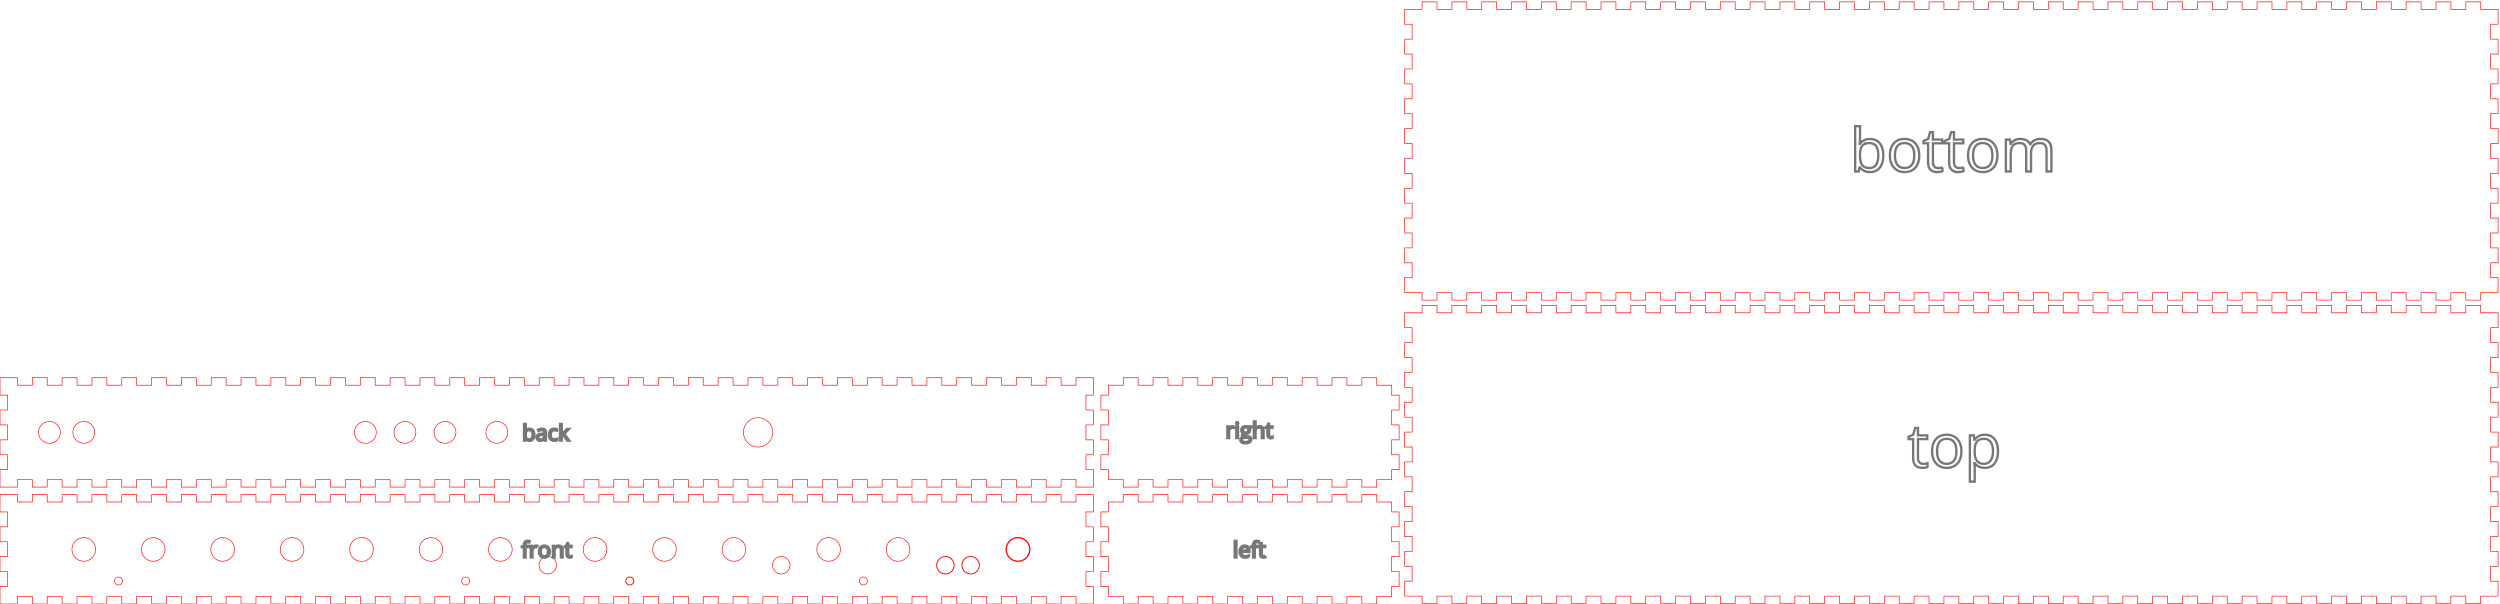 <?xml version="1.0" encoding="UTF-8" standalone="no"?>
<svg
   xmlns:fpd="http://www.schaeffer-ag.de"
   xmlns:dc="http://purl.org/dc/elements/1.1/"
   xmlns:cc="http://creativecommons.org/ns#"
   xmlns:rdf="http://www.w3.org/1999/02/22-rdf-syntax-ns#"
   xmlns:svg="http://www.w3.org/2000/svg"
   xmlns="http://www.w3.org/2000/svg"
   xmlns:sodipodi="http://sodipodi.sourceforge.net/DTD/sodipodi-0.dtd"
   xmlns:inkscape="http://www.inkscape.org/namespaces/inkscape"
   width="1006mm"
   height="243mm"
   viewBox="0 0 1006 243"
   version="1.1"
   preserveAspectRatio="xMidYMid meet"
   id="svg7017"
   sodipodi:docname="box.svg"
   inkscape:version="0.92.2 5c3e80d, 2017-08-06">
  <defs
     id="defs7021">
    <pattern
       patternUnits="userSpaceOnUse"
       height="4.826"
       width="4.826"
       y="1"
       x="1"
       id="revside-fill">
      <line
         id="line4477"
         style="stroke-width:0.483; stroke:black; stroke-dasharray:none;"
         y2="4.826"
         x2="4.826"
         y1="0"
         x1="0" />
      <line
         id="line4479"
         style="stroke-width:0.483; stroke:black; stroke-dasharray:none;"
         y2="0"
         x2="4.826"
         y1="4.826"
         x1="0" />
    </pattern>
    <pattern
       patternUnits="userSpaceOnUse"
       height="4.826"
       width="4.826"
       y="1"
       x="1"
       id="revside-fill-silver">
      <line
         id="line4482"
         style="stroke-width:0.483; stroke:#e0e0e0; stroke-dasharray:none;"
         y2="4.826"
         x2="4.826"
         y1="0"
         x1="0" />
      <line
         id="line4484"
         style="stroke-width:0.483; stroke:#e0e0e0; stroke-dasharray:none;"
         y2="0"
         x2="4.826"
         y1="4.826"
         x1="0" />
    </pattern>
    <pattern
       patternUnits="userSpaceOnUse"
       height="4.826"
       width="4.826"
       y="1"
       x="1"
       id="revside-fill-7">
      <line
         id="line4477-9"
         style="stroke-width:0.483; stroke:black; stroke-dasharray:none;"
         y2="4.826"
         x2="4.826"
         y1="0"
         x1="0" />
      <line
         id="line4479-3"
         style="stroke-width:0.483; stroke:black; stroke-dasharray:none;"
         y2="0"
         x2="4.826"
         y1="4.826"
         x1="0" />
    </pattern>
    <pattern
       patternUnits="userSpaceOnUse"
       height="4.826"
       width="4.826"
       y="1"
       x="1"
       id="revside-fill-silver-8">
      <line
         id="line4482-0"
         style="stroke-width:0.483; stroke:#e0e0e0; stroke-dasharray:none;"
         y2="4.826"
         x2="4.826"
         y1="0"
         x1="0" />
      <line
         id="line4484-2"
         style="stroke-width:0.483; stroke:#e0e0e0; stroke-dasharray:none;"
         y2="0"
         x2="4.826"
         y1="4.826"
         x1="0" />
    </pattern>
  </defs>
  <path
     inkscape:connector-curvature="0"
     style="vector-effect:non-scaling-stroke;fill:none;fill-rule:evenodd;stroke:#ff0000;stroke-width:0.254;stroke-linecap:round;stroke-linejoin:round;stroke-miterlimit:4;stroke-dasharray:none;stroke-opacity:1"
     id="path2996"
     fpd:print_element="0"
     fpd:visible="front back"
     d="m 28.974,221.102 a 4.744,4.744 0 1 1 9.488,0 4.744,4.744 0 1 1 -9.488,0" />
  <path
     inkscape:connector-curvature="0"
     style="vector-effect:non-scaling-stroke;fill:none;fill-rule:evenodd;stroke:#ff0000;stroke-width:0.254;stroke-linecap:round;stroke-linejoin:round;stroke-miterlimit:4;stroke-dasharray:none;stroke-opacity:1"
     id="path3006"
     fpd:print_element="0"
     fpd:visible="front back"
     d="m 56.914,221.102 a 4.744,4.744 0 1 1 9.488,0 4.744,4.744 0 1 1 -9.488,0" />
  <path
     inkscape:connector-curvature="0"
     style="vector-effect:non-scaling-stroke;fill:none;fill-rule:evenodd;stroke:#ff0000;stroke-width:0.254;stroke-linecap:round;stroke-linejoin:round;stroke-miterlimit:4;stroke-dasharray:none;stroke-opacity:1"
     id="path3008"
     fpd:print_element="0"
     fpd:visible="front back"
     d="m 84.854,221.103 a 4.744,4.742 0 1 1 9.488,0 4.744,4.742 0 1 1 -9.488,0" />
  <path
     inkscape:connector-curvature="0"
     style="vector-effect:non-scaling-stroke;fill:none;fill-rule:evenodd;stroke:#ff0000;stroke-width:0.254;stroke-linecap:round;stroke-linejoin:round;stroke-miterlimit:4;stroke-dasharray:none;stroke-opacity:1"
     id="path3010"
     fpd:print_element="0"
     fpd:visible="front back"
     d="m 112.794,221.099 a 4.744,4.744 0 1 1 9.488,0 4.744,4.744 0 1 1 -9.488,0" />
  <path
     inkscape:connector-curvature="0"
     style="vector-effect:non-scaling-stroke;fill:none;fill-rule:evenodd;stroke:#ff0000;stroke-width:0.254;stroke-linecap:round;stroke-linejoin:round;stroke-miterlimit:4;stroke-dasharray:none;stroke-opacity:1"
     id="path3012"
     fpd:print_element="0"
     fpd:visible="front back"
     d="m 140.737,221.101 a 4.741,4.741 0 1 1 9.481,0 4.741,4.741 0 1 1 -9.481,0" />
  <path
     inkscape:connector-curvature="0"
     style="vector-effect:non-scaling-stroke;fill:none;fill-rule:evenodd;stroke:#ff0000;stroke-width:0.254;stroke-linecap:round;stroke-linejoin:round;stroke-miterlimit:4;stroke-dasharray:none;stroke-opacity:1"
     id="path3014"
     fpd:print_element="0"
     fpd:visible="front back"
     d="m 234.714,221.099 a 4.744,4.744 0 1 1 9.488,0 4.744,4.744 0 1 1 -9.488,0" />
  <path
     inkscape:connector-curvature="0"
     style="vector-effect:non-scaling-stroke;fill:none;fill-rule:evenodd;stroke:#ff0000;stroke-width:0.254;stroke-linecap:round;stroke-linejoin:round;stroke-miterlimit:4;stroke-dasharray:none;stroke-opacity:1"
     id="path3016"
     fpd:print_element="0"
     fpd:visible="front back"
     d="m 262.654,221.102 a 4.744,4.744 0 1 1 9.488,0 4.744,4.744 0 1 1 -9.488,0" />
  <path
     inkscape:connector-curvature="0"
     style="vector-effect:non-scaling-stroke;fill:none;fill-rule:evenodd;stroke:#ff0000;stroke-width:0.254;stroke-linecap:round;stroke-linejoin:round;stroke-miterlimit:4;stroke-dasharray:none;stroke-opacity:1"
     id="path3018"
     fpd:print_element="0"
     fpd:visible="front back"
     d="m 168.674,221.099 a 4.744,4.744 0 1 1 9.488,0 4.744,4.744 0 1 1 -9.488,0" />
  <path
     inkscape:connector-curvature="0"
     style="vector-effect:non-scaling-stroke;fill:none;fill-rule:evenodd;stroke:#ff0000;stroke-width:0.254;stroke-linecap:round;stroke-linejoin:round;stroke-miterlimit:4;stroke-dasharray:none;stroke-opacity:1"
     id="path3020"
     fpd:print_element="0"
     fpd:visible="front back"
     d="m 196.614,221.102 a 4.744,4.744 0 1 1 9.488,0 4.744,4.744 0 1 1 -9.488,0" />
  <path
     inkscape:connector-curvature="0"
     style="vector-effect:non-scaling-stroke;fill:none;fill-rule:evenodd;stroke:#ff0000;stroke-width:0.136mm;stroke-linecap:round;stroke-linejoin:round;stroke-opacity:1"
     id="path3022"
     fpd:print_element="0"
     fpd:visible="front back"
     d="m 404.894,221.099 a 4.744,4.744 0 1 1 9.488,0 4.744,4.744 0 1 1 -9.488,0" />
  <path
     inkscape:connector-curvature="0"
     style="vector-effect:non-scaling-stroke;fill:none;fill-rule:evenodd;stroke:#ff0000;stroke-width:0.254;stroke-linecap:round;stroke-linejoin:round;stroke-miterlimit:4;stroke-dasharray:none;stroke-opacity:1"
     id="path3024"
     fpd:print_element="0"
     fpd:visible="front back"
     d="m 356.634,221.102 a 4.744,4.744 0 1 1 9.488,0 4.744,4.744 0 1 1 -9.488,0" />
  <path
     inkscape:connector-curvature="0"
     style="vector-effect:non-scaling-stroke;fill:none;fill-rule:evenodd;stroke:#ff0000;stroke-width:0.254;stroke-linecap:round;stroke-linejoin:round;stroke-miterlimit:4;stroke-dasharray:none;stroke-opacity:1"
     id="path3026"
     fpd:print_element="0"
     fpd:visible="front back"
     d="m 290.594,221.099 a 4.744,4.744 0 1 1 9.488,0 4.744,4.744 0 1 1 -9.488,0" />
  <path
     inkscape:connector-curvature="0"
     style="vector-effect:non-scaling-stroke;fill:none;fill-rule:evenodd;stroke:#ff0000;stroke-width:0.254;stroke-linecap:round;stroke-linejoin:round;stroke-miterlimit:4;stroke-dasharray:none;stroke-opacity:1"
     id="path3028"
     fpd:print_element="0"
     fpd:visible="front back"
     d="m 328.694,221.098 a 4.744,4.744 0 1 1 9.488,0 4.744,4.744 0 1 1 -9.488,0" />
  <path
     style="vector-effect:non-scaling-stroke;fill:none;fill-rule:evenodd;stroke:#ff0000;stroke-width:0.254;stroke-linecap:round;stroke-linejoin:round;stroke-miterlimit:4;stroke-dasharray:none;stroke-opacity:1"
     id="path3030"
     fpd:print_element="0"
     fpd:visible="front back"
     d="m 46.088,233.802 a 1.6,1.6 0 1 1 3.2,0 1.6,1.6 0 1 1 -3.2,0"
     inkscape:connector-curvature="0" />
  <path
     style="vector-effect:non-scaling-stroke;fill:none;fill-rule:evenodd;stroke:#ff0000;stroke-width:0.254;stroke-linecap:round;stroke-linejoin:round;stroke-miterlimit:4;stroke-dasharray:none;stroke-opacity:1"
     id="path3032"
     fpd:print_element="0"
     fpd:visible="front back"
     d="m 216.908,227.452 a 3.5,3.5 0 1 1 7,0 3.5,3.5 0 1 1 -7,0"
     inkscape:connector-curvature="0" />
  <path
     style="vector-effect:non-scaling-stroke;fill:none;fill-rule:evenodd;stroke:#ff0000;stroke-width:0.254;stroke-linecap:round;stroke-linejoin:round;stroke-miterlimit:4;stroke-dasharray:none;stroke-opacity:1"
     id="path3034"
     fpd:print_element="0"
     fpd:visible="front back"
     d="m 310.888,227.452 a 3.5,3.5 0 1 1 7,0 3.5,3.5 0 1 1 -7,0"
     inkscape:connector-curvature="0" />
  <path
     style="vector-effect:non-scaling-stroke;fill:none;fill-rule:evenodd;stroke:#ff0000;stroke-width:0.254;stroke-linecap:round;stroke-linejoin:round;stroke-miterlimit:4;stroke-dasharray:none;stroke-opacity:1"
     id="path3036"
     fpd:print_element="0"
     fpd:visible="front back"
     d="m 345.808,233.802 a 1.6,1.6 0 1 1 3.2,0 1.6,1.6 0 1 1 -3.2,0"
     inkscape:connector-curvature="0" />
  <path
     style="vector-effect:non-scaling-stroke;fill:none;fill-rule:evenodd;stroke:#ff0000;stroke-width:0.254;stroke-linecap:round;stroke-linejoin:round;stroke-miterlimit:4;stroke-dasharray:none;stroke-opacity:1"
     id="path3038"
     fpd:print_element="0"
     fpd:visible="front back"
     d="m 185.788,233.802 a 1.6,1.6 0 1 1 3.2,0 1.6,1.6 0 1 1 -3.2,0"
     inkscape:connector-curvature="0" />
  <path
     style="vector-effect:non-scaling-stroke;fill:none;fill-rule:evenodd;stroke:#ff0000;stroke-width:0.1mm;stroke-linecap:round;stroke-linejoin:round;stroke-opacity:1"
     id="path3040"
     fpd:print_element="0"
     fpd:visible="front back"
     d="m 251.828,233.802 a 1.6,1.6 0 1 1 3.2,0 1.6,1.6 0 1 1 -3.2,0"
     inkscape:connector-curvature="0" />
  <path
     style="vector-effect:non-scaling-stroke;fill:none;fill-rule:evenodd;stroke:#ff0000;stroke-width:0.1mm;stroke-linecap:round;stroke-linejoin:round;stroke-opacity:1"
     id="path3042"
     fpd:print_element="0"
     fpd:visible="front back"
     d="m 376.928,227.452 a 3.5,3.5 0 1 1 7,0 3.5,3.5 0 1 1 -7,0"
     inkscape:connector-curvature="0" />
  <path
     style="vector-effect:non-scaling-stroke;fill:none;fill-rule:evenodd;stroke:#ff0000;stroke-width:0.1mm;stroke-linecap:round;stroke-linejoin:round;stroke-opacity:1"
     id="path3044"
     fpd:print_element="0"
     fpd:visible="front back"
     d="m 387.088,227.452 a 3.5,3.5 0 1 1 7,0 3.5,3.5 0 1 1 -7,0"
     inkscape:connector-curvature="0" />
  <ellipse
     style="fill:none;stroke:#ff0000;stroke-width:0.254;stroke-miterlimit:4;stroke-dasharray:none;stroke-opacity:1"
     id="path1480"
     cx="19.907"
     cy="173.988"
     rx="4.401"
     ry="4.401" />
  <ellipse
     ry="4.401"
     rx="4.401"
     cy="173.988"
     cx="33.718"
     id="ellipse1502"
     style="fill:none;stroke:#ff0000;stroke-width:0.254;stroke-miterlimit:4;stroke-dasharray:none;stroke-opacity:1" />
  <ellipse
     style="fill:none;stroke:#ff0000;stroke-width:0.254;stroke-miterlimit:4;stroke-dasharray:none;stroke-opacity:1"
     id="ellipse1504"
     cx="147.029"
     cy="173.988"
     rx="4.401"
     ry="4.401" />
  <ellipse
     ry="4.401"
     rx="4.401"
     cy="173.988"
     cx="162.954"
     id="ellipse1506"
     style="fill:none;stroke:#ff0000;stroke-width:0.254;stroke-miterlimit:4;stroke-dasharray:none;stroke-opacity:1" />
  <ellipse
     style="fill:none;stroke:#ff0000;stroke-width:0.254;stroke-miterlimit:4;stroke-dasharray:none;stroke-opacity:1"
     id="ellipse1508"
     cx="179.07"
     cy="173.988"
     rx="4.401"
     ry="4.401" />
  <ellipse
     ry="4.401"
     rx="4.401"
     cy="173.988"
     cx="199.925"
     id="ellipse1510"
     style="fill:none;stroke:#ff0000;stroke-width:0.254;stroke-miterlimit:4;stroke-dasharray:none;stroke-opacity:1" />
  <circle
     style="fill:none;stroke:#ff0000;stroke-width:0.254;stroke-miterlimit:4;stroke-dasharray:none;stroke-opacity:1"
     id="ellipse1512"
     cx="305.054"
     cy="173.988"
     r="5.911" />
  <sodipodi:namedview
     pagecolor="#ffffff"
     bordercolor="#666666"
     borderopacity="1"
     objecttolerance="10"
     gridtolerance="10"
     guidetolerance="10"
     inkscape:pageopacity="0"
     inkscape:pageshadow="2"
     inkscape:window-width="1364"
     inkscape:window-height="694"
     id="namedview7019"
     showgrid="false"
     inkscape:zoom="0.73118044"
     inkscape:cx="368.71536"
     inkscape:cy="40.550887"
     inkscape:window-x="0"
     inkscape:window-y="0"
     inkscape:window-maximized="0"
     inkscape:current-layer="svg7017"
     inkscape:snap-bbox="true"
     inkscape:bbox-paths="true"
     showguides="true"
     inkscape:guide-bbox="true"
     inkscape:snap-object-midpoints="true"
     inkscape:snap-center="true"
     inkscape:bbox-nodes="true"
     inkscape:measure-start="26.4567,188.976"
     inkscape:measure-end="26.4567,332.598"
     inkscape:lockguides="false"
     inkscape:document-units="mm">
    <sodipodi:guide
       position="45.502,44.05"
       orientation="0,1"
       id="guide2121"
       inkscape:locked="false" />
    <sodipodi:guide
       position="33.718,24.861"
       orientation="1,0"
       id="guide2144"
       inkscape:locked="false" />
    <sodipodi:guide
       position="49,-6.8254952e-08"
       orientation="0,1"
       inkscape:locked="false"
       id="guide3052" />
    <sodipodi:guide
       position="0.569,21.898"
       orientation="0,1"
       id="guide1462"
       inkscape:locked="false" />
    <sodipodi:guide
       position="21.519,46.95"
       orientation="0,1"
       id="guide1464"
       inkscape:locked="false" />
    <sodipodi:guide
       position="6.92,69.012"
       orientation="0,1"
       id="guide1466"
       inkscape:locked="false" />
    <sodipodi:guide
       position="19.907,82.567"
       orientation="1,0"
       id="guide1468"
       inkscape:locked="false" />
    <sodipodi:guide
       position="147.029,90.341"
       orientation="1,0"
       id="guide1470"
       inkscape:locked="false" />
    <sodipodi:guide
       position="162.954,86.549"
       orientation="1,0"
       id="guide1472"
       inkscape:locked="false" />
    <sodipodi:guide
       position="179.07,82.093"
       orientation="1,0"
       id="guide1474"
       inkscape:locked="false" />
    <sodipodi:guide
       position="199.925,89.487"
       orientation="1,0"
       id="guide1476"
       inkscape:locked="false" />
    <sodipodi:guide
       position="305.054,90.151"
       orientation="1,0"
       id="guide1478"
       inkscape:locked="false" />
  </sodipodi:namedview>
  <path
     inkscape:connector-curvature="0"
     style="font-size:medium;vector-effect:non-scaling-stroke;fill:none;fill-rule:evenodd;stroke:#ff0000;stroke-width:0.254;stroke-linecap:round;stroke-miterlimit:4;stroke-dasharray:none"
     id="front_outsideCutPath"
     d="m 0,199 v 7 h 3 v 6 H 0 v 6 h 3 v 6 H 0 v 6 h 3 v 6 H 0 v 6 1 h 7 v -3 h 6 v 3 h 6 v -3 h 6 v 3 h 6 v -3 h 6 v 3 h 6 v -3 h 6 v 3 h 6 v -3 h 6 v 3 h 6 v -3 h 6 v 3 h 6 v -3 h 6 v 3 h 6 v -3 h 6 v 3 h 6 v -3 h 6 v 3 h 6 v -3 h 6 v 3 h 6 v -3 h 6 v 3 h 6 v -3 h 6 v 3 h 6 v -3 h 6 v 3 h 6 v -3 h 6 v 3 h 6 v -3 h 6 v 3 h 6 v -3 h 6 v 3 h 6 v -3 h 6 v 3 h 6 v -3 h 6 v 3 h 6 v -3 h 6 v 3 h 6 v -3 h 6 v 3 h 6 v -3 h 6 v 3 h 6 v -3 h 6 v 3 h 6 v -3 h 6 v 3 h 6 v -3 h 6 v 3 h 6 v -3 h 6 v 3 h 6 v -3 h 6 v 3 h 6 v -3 h 6 v 3 h 6 v -3 h 6 v 3 h 6 v -3 h 6 v 3 h 6 v -3 h 6 v 3 h 6 v -3 h 6 v 3 h 6 v -3 h 6 v 3 h 6 v -3 h 6 v 3 h 6 v -3 h 6 v 3 h 6 v -3 h 6 v 3 h 6 v -3 h 6 v 3 h 6 1 v -7 h -3 v -6 h 3 v -6 h -3 v -6 h 3 v -6 h -3 v -6 h 3 v -6 -1 h -7 v 3 h -6 v -3 h -6 v 3 h -6 v -3 h -6 v 3 h -6 v -3 h -6 v 3 h -6 v -3 h -6 v 3 h -6 v -3 h -6 v 3 h -6 v -3 h -6 v 3 h -6 v -3 h -6 v 3 h -6 v -3 h -6 v 3 h -6 v -3 h -6 v 3 h -6 v -3 h -6 v 3 h -6 v -3 h -6 v 3 h -6 v -3 h -6 v 3 h -6 v -3 h -6 v 3 h -6 v -3 h -6 v 3 h -6 v -3 h -6 v 3 h -6 v -3 h -6 v 3 h -6 v -3 h -6 v 3 h -6 v -3 h -6 v 3 h -6 v -3 h -6 v 3 h -6 v -3 h -6 v 3 h -6 v -3 h -6 v 3 h -6 v -3 h -6 v 3 h -6 v -3 h -6 v 3 h -6 v -3 h -6 v 3 h -6 v -3 h -6 v 3 h -6 v -3 h -6 v 3 h -6 v -3 h -6 v 3 h -6 v -3 h -6 v 3 h -6 v -3 h -6 v 3 h -6 v -3 h -6 v 3 h -6 v -3 h -6 v 3 h -6 v -3 h -6 v 3 h -6 v -3 h -6 v 3 h -6 v -3 h -6 v 3 h -6 v -3 h -6 v 3 H 7 v -3 H 1 Z" />
  <path
     inkscape:connector-curvature="0"
     style="font-size:medium;vector-effect:non-scaling-stroke;fill:#777777;fill-rule:evenodd;stroke:#777777;stroke-width:0.25mm;stroke-linecap:round;fill-opacity:1"
     id="front_labelLayer"
     d="M 226.413,224.324 H 225.7 v -3.047 a 2.016,2.016 0 0 0 -0.023,-0.316 q -0.055,-0.344 -0.239,-0.543 a 0.804,0.804 0 0 0 -0.33,-0.211 q -0.13,-0.045 -0.289,-0.063 a 1.891,1.891 0 0 0 -0.202,-0.01 2.159,2.159 0 0 0 -0.404,0.035 q -0.437,0.084 -0.679,0.365 a 1.166,1.166 0 0 0 -0.202,0.354 q -0.142,0.376 -0.142,0.965 v 2.471 h -0.713 v -4.71 h 0.58 l 0.116,0.645 h 0.035 a 1.444,1.444 0 0 1 0.565,-0.515 1.737,1.737 0 0 1 0.049,-0.025 1.931,1.931 0 0 1 0.687,-0.183 2.336,2.336 0 0 1 0.194,-0.008 2.816,2.816 0 0 1 0.479,0.038 q 0.503,0.087 0.801,0.373 a 1.236,1.236 0 0 1 0.302,0.472 q 0.072,0.195 0.103,0.437 a 3.113,3.113 0 0 1 0.025,0.403 z m -13.703,-4.71 v 0.554 h -1.198 v 4.156 h -0.714 v -4.156 h -0.842 v -0.322 l 0.842,-0.258 v -0.262 q 0,-1.498 1.131,-1.703 a 2.168,2.168 0 0 1 0.386,-0.033 2.297,2.297 0 0 1 0.325,0.025 q 0.158,0.023 0.334,0.066 a 4.617,4.617 0 0 1 0.218,0.06 l -0.185,0.571 q -0.293,-0.094 -0.525,-0.122 a 1.534,1.534 0 0 0 -0.18,-0.011 0.962,0.962 0 0 0 -0.232,0.026 0.618,0.618 0 0 0 -0.365,0.243 q -0.193,0.268 -0.193,0.861 v 0.305 z m 17.334,4.121 v 0.546 a 0.702,0.702 0 0 1 -0.083,0.033 q -0.089,0.029 -0.216,0.052 a 2.667,2.667 0 0 1 -0.043,0.007 3.092,3.092 0 0 1 -0.201,0.026 q -0.109,0.01 -0.205,0.01 -1.366,0 -1.366,-1.439 v -2.802 h -0.675 v -0.343 l 0.675,-0.297 0.301,-1.005 h 0.412 v 1.091 h 1.367 v 0.554 h -1.367 v 2.772 a 1.436,1.436 0 0 0 0.021,0.252 q 0.044,0.246 0.181,0.401 a 0.663,0.663 0 0 0 0.407,0.217 0.953,0.953 0 0 0 0.147,0.011 2.343,2.343 0 0 0 0.344,-0.025 2.157,2.157 0 0 0 0.022,-0.003 q 0.168,-0.027 0.269,-0.055 a 1.074,1.074 0 0 0 0.01,-0.003 z m -13.763,-4.155 -0.099,0.662 a 3.144,3.144 0 0 0 -0.226,-0.042 q -0.157,-0.023 -0.289,-0.023 a 1.236,1.236 0 0 0 -0.913,0.394 1.691,1.691 0 0 0 -0.065,0.07 1.629,1.629 0 0 0 -0.393,0.915 2.165,2.165 0 0 0 -0.013,0.241 v 2.527 h -0.713 v -4.71 h 0.588 l 0.082,0.872 h 0.034 a 2.409,2.409 0 0 1 0.27,-0.384 1.84,1.84 0 0 1 0.362,-0.325 1.422,1.422 0 0 1 0.812,-0.249 3.275,3.275 0 0 1 0.293,0.013 2.39,2.39 0 0 1 0.27,0.039 z m 4.88,3.101 a 3.684,3.684 0 0 0 0.066,-0.716 4.186,4.186 0 0 0 -0.002,-0.114 q -0.01,-0.392 -0.095,-0.725 a 2.221,2.221 0 0 0 -0.485,-0.94 q -0.583,-0.658 -1.571,-0.658 a 2.77,2.77 0 0 0 -0.498,0.043 1.887,1.887 0 0 0 -1.1,0.6 1.971,1.971 0 0 0 -0.242,0.335 q -0.334,0.582 -0.334,1.459 0,0.743 0.266,1.297 a 2.345,2.345 0 0 0 0.052,0.102 1.931,1.931 0 0 0 0.704,0.749 1.986,1.986 0 0 0 0.456,0.203 2.291,2.291 0 0 0 0.666,0.093 2.77,2.77 0 0 0 0.484,-0.04 1.902,1.902 0 0 0 1.119,-0.606 q 0.385,-0.43 0.514,-1.082 z m -3.522,-0.716 a 3.612,3.612 0 0 0 0.034,0.516 q 0.038,0.261 0.118,0.474 a 1.496,1.496 0 0 0 0.209,0.385 1.169,1.169 0 0 0 0.761,0.448 1.772,1.772 0 0 0 0.3,0.024 1.657,1.657 0 0 0 0.437,-0.054 1.153,1.153 0 0 0 0.627,-0.416 1.531,1.531 0 0 0 0.238,-0.465 q 0.07,-0.214 0.101,-0.476 a 3.757,3.757 0 0 0 0.024,-0.436 3.559,3.559 0 0 0 -0.034,-0.508 q -0.037,-0.258 -0.116,-0.467 a 1.469,1.469 0 0 0 -0.213,-0.39 1.173,1.173 0 0 0 -0.73,-0.435 1.799,1.799 0 0 0 -0.342,-0.031 1.698,1.698 0 0 0 -0.423,0.05 1.136,1.136 0 0 0 -0.634,0.41 1.475,1.475 0 0 0 -0.23,0.443 q -0.067,0.203 -0.099,0.453 a 3.769,3.769 0 0 0 -0.028,0.475 z" />
  <path
     inkscape:connector-curvature="0"
     style="font-size:medium;vector-effect:non-scaling-stroke;fill:none;fill-rule:evenodd;stroke:#ff0000;stroke-width:0.254;stroke-linecap:round;stroke-miterlimit:4;stroke-dasharray:none"
     id="left_outsideCutPath"
     d="m 446,202 v 4 h -3 v 6 h 3 v 6 h -3 v 6 h 3 v 6 h -3 v 6 h 3 v 4 h 6 v 3 h 6 v -3 h 6 v 3 h 6 v -3 h 6 v 3 h 6 v -3 h 6 v 3 h 6 v -3 h 6 v 3 h 6 v -3 h 6 v 3 h 6 v -3 h 6 v 3 h 6 v -3 h 6 v 3 h 6 v -3 h 6 v 3 h 6 v -3 h 6 v -4 h 3 v -6 h -3 v -6 h 3 v -6 h -3 v -6 h 3 v -6 h -3 c 0,-1.333 0,-2.667 0,-4 -2,0 -4,0 -6,0 v -3 h -6 v 3 h -6 v -3 h -6 v 3 h -6 v -3 h -6 v 3 h -6 v -3 h -6 v 3 h -6 v -3 h -6 v 3 h -6 v -3 h -6 v 3 h -6 v -3 h -6 v 3 h -6 v -3 h -6 v 3 h -6 v -3 h -6 v 3 z"
     sodipodi:nodetypes="ccccccccccccccccccccccccccccccccccccccccccccccccccccccccccccccccccccccccccccccccccccccccccccccccccccc" />
  <path
     inkscape:connector-curvature="0"
     style="font-size:medium;vector-effect:non-scaling-stroke;fill:#777777;fill-rule:evenodd;stroke:#777777;stroke-width:0.25mm;stroke-linecap:round"
     id="left_labelLayer"
     d="m 506.13,219.614 v 0.554 h -1.199 v 4.156 h -0.713 v -4.156 h -0.842 v -0.322 l 0.842,-0.258 v -0.262 q 0,-1.498 1.131,-1.703 a 2.168,2.168 0 0 1 0.386,-0.033 2.297,2.297 0 0 1 0.325,0.025 q 0.158,0.023 0.334,0.066 a 4.617,4.617 0 0 1 0.218,0.06 l -0.185,0.571 q -0.293,-0.094 -0.526,-0.122 a 1.534,1.534 0 0 0 -0.179,-0.011 0.962,0.962 0 0 0 -0.232,0.026 0.618,0.618 0 0 0 -0.365,0.243 q -0.194,0.268 -0.194,0.861 v 0.305 z m -3.338,2.033 v 0.451 h -3.245 q 0.015,0.566 0.205,0.946 a 1.339,1.339 0 0 0 0.214,0.313 1.296,1.296 0 0 0 0.681,0.383 1.964,1.964 0 0 0 0.439,0.046 3.767,3.767 0 0 0 1.411,-0.279 4.316,4.316 0 0 0 0.093,-0.039 v 0.636 a 4.282,4.282 0 0 1 -0.391,0.148 3.275,3.275 0 0 1 -0.325,0.087 2.994,2.994 0 0 1 -0.297,0.045 q -0.146,0.016 -0.312,0.022 a 5.811,5.811 0 0 1 -0.205,0.003 2.772,2.772 0 0 1 -0.694,-0.082 1.963,1.963 0 0 1 -0.954,-0.553 2.099,2.099 0 0 1 -0.502,-0.923 q -0.087,-0.326 -0.1,-0.715 a 4.074,4.074 0 0 1 -0.002,-0.128 q 0,-0.929 0.373,-1.546 a 2.112,2.112 0 0 1 0.188,-0.263 1.828,1.828 0 0 1 1.332,-0.665 2.521,2.521 0 0 1 0.174,-0.006 2.173,2.173 0 0 1 0.612,0.082 1.654,1.654 0 0 1 0.789,0.5 1.994,1.994 0 0 1 0.452,0.912 2.903,2.903 0 0 1 0.064,0.625 z m 6.363,2.088 v 0.546 a 0.702,0.702 0 0 1 -0.083,0.033 q -0.089,0.029 -0.216,0.052 a 2.667,2.667 0 0 1 -0.042,0.007 3.092,3.092 0 0 1 -0.202,0.026 q -0.109,0.01 -0.204,0.01 -1.367,0 -1.367,-1.439 v -2.802 h -0.674 v -0.343 l 0.674,-0.297 0.301,-1.005 h 0.412 v 1.091 h 1.367 v 0.554 h -1.367 v 2.772 a 1.436,1.436 0 0 0 0.021,0.252 q 0.044,0.246 0.181,0.401 a 0.663,0.663 0 0 0 0.408,0.217 0.953,0.953 0 0 0 0.147,0.011 2.343,2.343 0 0 0 0.343,-0.025 2.157,2.157 0 0 0 0.022,-0.003 q 0.168,-0.027 0.27,-0.055 a 1.074,1.074 0 0 0 0.009,-0.003 z m -11.597,-6.097 v 6.686 h -0.713 v -6.686 z m 2.007,3.88 h 2.462 a 2.431,2.431 0 0 0 -0.03,-0.391 q -0.064,-0.396 -0.271,-0.643 a 0.977,0.977 0 0 0 -0.589,-0.335 1.466,1.466 0 0 0 -0.27,-0.024 1.406,1.406 0 0 0 -0.407,0.056 1.086,1.086 0 0 0 -0.498,0.314 q -0.305,0.334 -0.383,0.901 a 2.695,2.695 0 0 0 -0.014,0.122 z" />
  <path
     inkscape:connector-curvature="0"
     style="font-size:medium;vector-effect:non-scaling-stroke;fill:none;fill-rule:evenodd;stroke:#ff0000;stroke-width:0.254;stroke-linecap:round;stroke-miterlimit:4;stroke-dasharray:none"
     id="top_outsideCutPath"
     d="m 568.245,3.756 h -3 v 6 h 3 v 6 h -3 v 6 h 3 v 6 h -3 v 6 h 3 v 6 h -3 v 6 h 3 v 6 h -3 v 6 h 3 v 6 h -3 v 6 h 3 v 6 h -3 v 6 h 3 v 6 h -3 v 6 h 3 v 6 h -3 v 6 h 3 v 6 h -3 v 6 h 3 4 v 3 h 6 v -3 h 6 v 3 h 6 v -3 h 6 v 3 h 6 v -3 h 6 v 3 h 6 v -3 h 6 v 3 h 6 v -3 h 6 v 3 h 6 v -3 h 6 v 3 h 6 v -3 h 6 v 3 h 6 v -3 h 6 v 3 h 6 v -3 h 6 v 3 h 6 v -3 h 6 v 3 h 6 v -3 h 6 v 3 h 6 v -3 h 6 v 3 h 6 v -3 h 6 v 3 h 6 v -3 h 6 v 3 h 6 v -3 h 6 v 3 h 6 v -3 h 6 v 3 h 6 v -3 h 6 v 3 h 6 v -3 h 6 v 3 h 6 v -3 h 6 v 3 h 6 v -3 h 6 v 3 h 6 v -3 h 6 v 3 h 6 v -3 h 6 v 3 h 6 v -3 h 6 v 3 h 6 v -3 h 6 v 3 h 6 v -3 h 6 v 3 h 6 v -3 h 6 v 3 h 6 v -3 h 6 v 3 h 6 v -3 h 6 v 3 h 6 v -3 h 6 v 3 h 6 v -3 h 6 v 3 h 6 v -3 h 6 v 3 h 6 v -3 h 6 v 3 h 6 v -3 h 6 v 3 h 6 v -3 h 6 v 3 h 6 v -3 h 6 v 3 h 6 v -3 h 6 -2 3 v -6 h -3 v -6 h 3 v -6 h -3 v -6 h 3 v -6 h -3 v -6 h 3 v -6 h -3 v -6 h 3 v -6 h -3 v -6 h 3 v -6 h -3 v -6 h 3 v -6 h -3 v -6 h 3 v -6 h -3 v -6 h 3 v -6 h -3 V 9.756 h 3 v -6 h -3 -4 V 0.756 h -6 V 3.756 h -6 V 0.756 h -6 V 3.756 h -6 V 0.756 h -6 V 3.756 h -6 V 0.756 h -6 V 3.756 h -6 V 0.756 h -6 V 3.756 h -6 V 0.756 h -6 V 3.756 h -6 V 0.756 h -6 V 3.756 h -6 V 0.756 h -6 V 3.756 h -6 V 0.756 h -6 V 3.756 h -6 V 0.756 h -6 V 3.756 h -6 V 0.756 h -6 V 3.756 h -6 V 0.756 h -6 V 3.756 h -6 V 0.756 h -6 V 3.756 h -6 V 0.756 h -6 V 3.756 h -6 V 0.756 h -6 V 3.756 h -6 V 0.756 h -6 V 3.756 h -6 V 0.756 h -6 V 3.756 h -6 V 0.756 h -6 V 3.756 h -6 V 0.756 h -6 V 3.756 h -6 V 0.756 h -6 V 3.756 h -6 V 0.756 h -6 V 3.756 h -6 V 0.756 h -6 V 3.756 h -6 V 0.756 h -6 V 3.756 h -6 V 0.756 h -6 V 3.756 h -6 V 0.756 h -6 V 3.756 h -6 V 0.756 h -6 V 3.756 h -6 V 0.756 h -6 V 3.756 h -6 V 0.756 h -6 V 3.756 h -6 V 0.756 h -6 V 3.756 h -6 V 0.756 h -6 V 3.756 h -6 V 0.756 h -6 V 3.756 h -6 V 0.756 h -6 V 3.756 h -6 V 0.756 h -6 V 3.756 h -6 V 0.756 h -6 V 3.756 h -6 V 0.756 h -6 V 3.756 h -6 V 0.756 h -6 V 3.756 h -6 z" />
  <path
     inkscape:connector-curvature="0"
     style="font-size:medium;vector-effect:non-scaling-stroke;fill:none;fill-rule:evenodd;stroke:#777777;stroke-width:0.25mm;stroke-linecap:round"
     id="top_labelLayer"
     d="m 794.625,186.375 h -0.141 q 0.141,1.125 0.141,2.133 v 5.285 h -1.945 v -18.609 h 1.582 l 0.269,1.757 h 0.094 a 5.236,5.236 0 0 1 0.757,-0.86 4.049,4.049 0 0 1 0.989,-0.663 4.872,4.872 0 0 1 1.396,-0.408 6.305,6.305 0 0 1 0.889,-0.061 5.963,5.963 0 0 1 1.685,0.225 4.407,4.407 0 0 1 2.259,1.521 q 1.135,1.428 1.342,3.794 a 12.667,12.667 0 0 1 0.046,1.105 11.406,11.406 0 0 1 -0.151,1.919 q -0.311,1.818 -1.261,2.997 a 4.605,4.605 0 0 1 -3.273,1.721 6.598,6.598 0 0 1 -0.647,0.031 5.901,5.901 0 0 1 -1.483,-0.181 5.134,5.134 0 0 1 -0.808,-0.282 4.309,4.309 0 0 1 -1.74,-1.424 z m -19.008,0.047 v 1.488 q -0.286,0.138 -0.815,0.232 a 7.276,7.276 0 0 1 -0.117,0.02 q -0.574,0.093 -1.041,0.099 a 4.987,4.987 0 0 1 -0.066,0.001 5.081,5.081 0 0 1 -1.497,-0.202 q -1.646,-0.508 -2.077,-2.296 a 6.115,6.115 0 0 1 -0.153,-1.428 v -7.641 h -1.839 v -0.937 l 1.839,-0.809 0.821,-2.742 h 1.125 v 2.977 h 3.726 v 1.511 h -3.726 v 7.559 q 0,0.815 0.272,1.364 a 1.887,1.887 0 0 0 0.279,0.417 1.807,1.807 0 0 0 1.11,0.592 2.6,2.6 0 0 0 0.401,0.029 6.389,6.389 0 0 0 0.936,-0.067 5.888,5.888 0 0 0 0.06,-0.009 q 0.459,-0.073 0.736,-0.151 a 2.926,2.926 0 0 0 0.026,-0.007 z m 12.07,0.076 a 5.427,5.427 0 0 0 0.647,-0.888 q 0.935,-1.601 0.935,-4.016 0,-3.059 -1.587,-4.852 -1.588,-1.793 -4.284,-1.793 a 7.555,7.555 0 0 0 -1.357,0.117 5.145,5.145 0 0 0 -3.002,1.635 q -1.043,1.164 -1.393,2.939 a 10.101,10.101 0 0 0 -0.177,1.954 9.732,9.732 0 0 0 0.122,1.576 7.196,7.196 0 0 0 0.604,1.963 6.394,6.394 0 0 0 0.142,0.277 5.266,5.266 0 0 0 1.921,2.043 5.417,5.417 0 0 0 1.243,0.553 6.247,6.247 0 0 0 1.815,0.256 7.554,7.554 0 0 0 1.319,-0.111 5.186,5.186 0 0 0 3.052,-1.653 z m -8.203,-4.904 a 9.851,9.851 0 0 0 0.094,1.407 q 0.103,0.714 0.321,1.293 a 4.081,4.081 0 0 0 0.57,1.05 3.188,3.188 0 0 0 2.076,1.223 4.831,4.831 0 0 0 0.818,0.066 4.518,4.518 0 0 0 1.192,-0.148 3.145,3.145 0 0 0 1.709,-1.135 q 0.736,-0.955 0.925,-2.567 a 10.247,10.247 0 0 0 0.065,-1.189 9.706,9.706 0 0 0 -0.092,-1.383 q -0.102,-0.704 -0.316,-1.275 a 4.005,4.005 0 0 0 -0.582,-1.063 3.2,3.2 0 0 0 -1.99,-1.187 4.906,4.906 0 0 0 -0.934,-0.084 4.63,4.63 0 0 0 -1.153,0.135 3.098,3.098 0 0 0 -1.73,1.118 q -0.7,0.903 -0.896,2.443 a 10.28,10.28 0 0 0 -0.077,1.296 z m 15.141,-0.434 v 0.434 a 12.862,12.862 0 0 0 0.064,1.329 q 0.139,1.341 0.587,2.158 a 2.934,2.934 0 0 0 0.251,0.386 2.822,2.822 0 0 0 1.432,0.966 q 0.638,0.2 1.463,0.2 1.664,0 2.607,-1.348 0.745,-1.063 0.902,-2.761 a 10.364,10.364 0 0 0 0.042,-0.954 9.817,9.817 0 0 0 -0.093,-1.392 q -0.202,-1.411 -0.851,-2.293 a 3.026,3.026 0 0 0 -2.213,-1.261 4.185,4.185 0 0 0 -0.441,-0.022 q -1.264,0 -2.078,0.448 a 2.571,2.571 0 0 0 -0.77,0.641 q -0.823,1.021 -0.896,3.171 a 12.38,12.38 0 0 0 -0.006,0.298 z" />
  <path
     inkscape:connector-curvature="0"
     style="font-size:medium;vector-effect:non-scaling-stroke;fill:none;fill-rule:evenodd;stroke:#ff0000;stroke-width:0.254;stroke-linecap:round;stroke-miterlimit:4;stroke-dasharray:none"
     id="back_outsideCutPath"
     d="m 0,152 v 7 h 3 v 6 H 0 v 6 h 3 v 6 H 0 v 6 h 3 v 6 H 0 v 6 1 h 7 v -3 h 6 v 3 h 6 v -3 h 6 v 3 h 6 v -3 h 6 v 3 h 6 v -3 h 6 v 3 h 6 v -3 h 6 v 3 h 6 v -3 h 6 v 3 h 6 v -3 h 6 v 3 h 6 v -3 h 6 v 3 h 6 v -3 h 6 v 3 h 6 v -3 h 6 v 3 h 6 v -3 h 6 v 3 h 6 v -3 h 6 v 3 h 6 v -3 h 6 v 3 h 6 v -3 h 6 v 3 h 6 v -3 h 6 v 3 h 6 v -3 h 6 v 3 h 6 v -3 h 6 v 3 h 6 v -3 h 6 v 3 h 6 v -3 h 6 v 3 h 6 v -3 h 6 v 3 h 6 v -3 h 6 v 3 h 6 v -3 h 6 v 3 h 6 v -3 h 6 v 3 h 6 v -3 h 6 v 3 h 6 v -3 h 6 v 3 h 6 v -3 h 6 v 3 h 6 v -3 h 6 v 3 h 6 v -3 h 6 v 3 h 6 v -3 h 6 v 3 h 6 v -3 h 6 v 3 h 6 v -3 h 6 v 3 h 6 v -3 h 6 v 3 h 6 v -3 h 6 v 3 h 6 v -3 h 6 v 3 h 6 v -3 h 6 v 3 h 6 v -3 h 6 v 3 h 6 1 v -7 h -3 v -6 h 3 v -6 h -3 v -6 h 3 v -6 h -3 v -6 h 3 v -6 -1 h -7 v 3 h -6 v -3 h -6 v 3 h -6 v -3 h -6 v 3 h -6 v -3 h -6 v 3 h -6 v -3 h -6 v 3 h -6 v -3 h -6 v 3 h -6 v -3 h -6 v 3 h -6 v -3 h -6 v 3 h -6 v -3 h -6 v 3 h -6 v -3 h -6 v 3 h -6 v -3 h -6 v 3 h -6 v -3 h -6 v 3 h -6 v -3 h -6 v 3 h -6 v -3 h -6 v 3 h -6 v -3 h -6 v 3 h -6 v -3 h -6 v 3 h -6 v -3 h -6 v 3 h -6 v -3 h -6 v 3 h -6 v -3 h -6 v 3 h -6 v -3 h -6 v 3 h -6 v -3 h -6 v 3 h -6 v -3 h -6 v 3 h -6 v -3 h -6 v 3 h -6 v -3 h -6 v 3 h -6 v -3 h -6 v 3 h -6 v -3 h -6 v 3 h -6 v -3 h -6 v 3 h -6 v -3 h -6 v 3 h -6 v -3 h -6 v 3 h -6 v -3 h -6 v 3 h -6 v -3 h -6 v 3 h -6 v -3 h -6 v 3 h -6 v -3 h -6 v 3 h -6 v -3 h -6 v 3 h -6 v -3 h -6 v 3 h -6 v -3 h -6 v 3 H 7 v -3 H 1 Z" />
  <path
     inkscape:connector-curvature="0"
     style="font-size:medium;vector-effect:non-scaling-stroke;fill:#777777;fill-rule:evenodd;stroke:#777777;stroke-width:0.25mm;stroke-linecap:round"
     id="back_labelLayer"
     d="m 226.024,174.889 h 0.035 q 0.141,-0.2 0.396,-0.497 a 15.325,15.325 0 0 1 0.166,-0.19 l 1.522,-1.611 h 0.846 l -1.908,2.006 2.041,2.703 h -0.863 l -1.663,-2.226 -0.537,0.464 v 1.762 h -0.705 v -6.686 h 0.705 v 3.545 a 4.753,4.753 0 0 1 -0.003,0.134 q -0.006,0.226 -0.032,0.596 z m -14.433,1.805 h -0.052 l -0.15,0.606 h -0.511 v -6.686 h 0.713 v 1.624 q 0,0.546 -0.034,0.98 h 0.034 a 1.622,1.622 0 0 1 1.184,-0.688 2.436,2.436 0 0 1 0.294,-0.017 q 0.928,0 1.442,0.634 0.411,0.508 0.493,1.353 a 4.578,4.578 0 0 1 0.02,0.441 4.182,4.182 0 0 1 -0.055,0.704 q -0.114,0.666 -0.463,1.099 a 1.689,1.689 0 0 1 -1.2,0.631 2.419,2.419 0 0 1 -0.237,0.011 2.164,2.164 0 0 1 -0.544,-0.066 1.882,1.882 0 0 1 -0.296,-0.104 1.58,1.58 0 0 1 -0.638,-0.522 z m 8.104,0.606 h -0.529 l -0.141,-0.67 h -0.035 q -0.249,0.312 -0.496,0.482 a 1.314,1.314 0 0 1 -0.206,0.117 1.645,1.645 0 0 1 -0.34,0.107 q -0.165,0.034 -0.356,0.045 a 3.21,3.21 0 0 1 -0.179,0.005 2.189,2.189 0 0 1 -0.445,-0.043 q -0.392,-0.081 -0.653,-0.318 a 1.172,1.172 0 0 1 -0.353,-0.618 1.795,1.795 0 0 1 -0.044,-0.409 1.234,1.234 0 0 1 0.702,-1.165 q 0.523,-0.278 1.435,-0.324 a 6.968,6.968 0 0 1 0.145,-0.006 l 0.799,-0.026 v -0.292 q 0,-0.555 -0.239,-0.819 -0.19,-0.211 -0.562,-0.253 a 1.762,1.762 0 0 0 -0.2,-0.011 2.322,2.322 0 0 0 -0.535,0.067 q -0.245,0.058 -0.512,0.166 a 4.777,4.777 0 0 0 -0.285,0.128 l -0.22,-0.546 q 0.349,-0.189 0.763,-0.296 a 3.303,3.303 0 0 1 0.832,-0.108 q 0.526,0 0.882,0.146 a 1.214,1.214 0 0 1 0.366,0.228 1.13,1.13 0 0 1 0.291,0.45 q 0.115,0.311 0.115,0.749 z m 4.61,-4.55 -0.219,0.605 a 3.173,3.173 0 0 0 -0.344,-0.114 3.79,3.79 0 0 0 -0.171,-0.042 2.946,2.946 0 0 0 -0.224,-0.042 q -0.11,-0.016 -0.207,-0.019 a 1.581,1.581 0 0 0 -0.063,-0.002 1.582,1.582 0 0 0 -0.643,0.121 q -0.673,0.297 -0.775,1.323 a 3.941,3.941 0 0 0 -0.018,0.387 3.454,3.454 0 0 0 0.035,0.503 q 0.037,0.255 0.116,0.462 a 1.479,1.479 0 0 0 0.2,0.367 1.133,1.133 0 0 0 0.734,0.438 1.726,1.726 0 0 0 0.303,0.026 2.986,2.986 0 0 0 0.824,-0.12 3.687,3.687 0 0 0 0.384,-0.134 v 0.632 a 2.029,2.029 0 0 1 -0.497,0.176 q -0.229,0.05 -0.496,0.064 a 3.912,3.912 0 0 1 -0.198,0.005 2.666,2.666 0 0 1 -0.648,-0.074 1.808,1.808 0 0 1 -0.935,-0.556 2.063,2.063 0 0 1 -0.429,-0.788 q -0.095,-0.312 -0.121,-0.689 a 4.313,4.313 0 0 1 -0.011,-0.304 q 0,-1.181 0.57,-1.826 a 1.847,1.847 0 0 1 1.011,-0.581 2.8,2.8 0 0 1 0.611,-0.063 3.219,3.219 0 0 1 0.679,0.073 q 0.335,0.072 0.528,0.169 a 1.058,1.058 0 0 1 0.004,0.003 z m -11.339,0.36 a 2.004,2.004 0 0 0 -0.388,0.036 q -0.436,0.086 -0.665,0.383 a 1.221,1.221 0 0 0 -0.177,0.337 q -0.119,0.334 -0.14,0.842 a 5.495,5.495 0 0 0 -0.005,0.233 4.716,4.716 0 0 0 0.023,0.487 q 0.052,0.492 0.216,0.791 a 1.076,1.076 0 0 0 0.092,0.142 q 0.296,0.383 0.914,0.423 a 2.294,2.294 0 0 0 0.147,0.005 1.422,1.422 0 0 0 0.404,-0.054 1.026,1.026 0 0 0 0.576,-0.425 1.637,1.637 0 0 0 0.202,-0.439 q 0.064,-0.208 0.094,-0.46 a 4.087,4.087 0 0 0 0.026,-0.479 4.214,4.214 0 0 0 -0.025,-0.48 q -0.061,-0.525 -0.264,-0.842 a 1.183,1.183 0 0 0 -0.033,-0.048 1.04,1.04 0 0 0 -0.662,-0.419 1.65,1.65 0 0 0 -0.335,-0.033 z m 6.016,2.299 v -0.425 l -0.714,0.03 a 5.237,5.237 0 0 0 -0.418,0.03 q -0.532,0.062 -0.808,0.234 a 0.761,0.761 0 0 0 -0.363,0.552 1.127,1.127 0 0 0 -0.013,0.177 1.019,1.019 0 0 0 0.025,0.233 q 0.042,0.18 0.156,0.304 a 0.635,0.635 0 0 0 0.053,0.051 0.776,0.776 0 0 0 0.291,0.155 q 0.115,0.034 0.253,0.043 a 1.604,1.604 0 0 0 0.111,0.004 q 0.576,0 0.938,-0.273 a 1.191,1.191 0 0 0 0.108,-0.092 1.195,1.195 0 0 0 0.334,-0.597 q 0.046,-0.192 0.047,-0.418 a 2.24,2.24 0 0 0 0,-0.008 z" />
  <path
     inkscape:connector-curvature="0"
     style="font-size:medium;vector-effect:non-scaling-stroke;fill:none;fill-rule:evenodd;stroke:#ff0000;stroke-width:0.254;stroke-linecap:round;stroke-miterlimit:4;stroke-dasharray:none"
     id="right_outsideCutPath"
     d="m 446,155 v 4 h -3 v 6 h 3 v 6 h -3 v 6 h 3 v 6 h -3 v 6 h 3 v 4 h 6 v 3 h 6 v -3 h 6 v 3 h 6 v -3 h 6 v 3 h 6 v -3 h 6 v 3 h 6 v -3 h 6 v 3 h 6 v -3 h 6 v 3 h 6 v -3 h 6 v 3 h 6 v -3 h 6 v 3 h 6 v -3 h 6 v 3 h 6 v -3 h 6 v -4 h 3 v -6 h -3 v -6 h 3 v -6 h -3 v -6 h 3 v -6 h -3 c 0,0 0.128,-2.081 0,-4 h -6 v -3 h -6 v 3 h -6 v -3 h -6 v 3 h -6 v -3 h -6 v 3 h -6 v -3 h -6 v 3 h -6 v -3 h -6 v 3 h -6 v -3 h -6 v 3 h -6 v -3 h -6 v 3 h -6 v -3 h -6 v 3 h -6 v -3 h -6 v 3 c -2,0 -4,0 -6,0 z"
     sodipodi:nodetypes="ccccccccccccccccccccccccccccccccccccccccccccccccccccccccccccccccccccccccccccccccccccccccccccccccccccc" />
  <path
     inkscape:connector-curvature="0"
     style="font-size:medium;vector-effect:non-scaling-stroke;fill:#777777;fill-rule:evenodd;stroke:#777777;stroke-width:0.25mm;stroke-linecap:round"
     id="right_labelLayer"
     d="m 508.472,176.286 h -0.713 v -3.047 a 2.016,2.016 0 0 0 -0.023,-0.316 q -0.055,-0.344 -0.239,-0.543 a 0.804,0.804 0 0 0 -0.33,-0.21 q -0.13,-0.046 -0.289,-0.063 a 1.891,1.891 0 0 0 -0.202,-0.011 2.159,2.159 0 0 0 -0.404,0.036 q -0.223,0.042 -0.396,0.137 a 0.999,0.999 0 0 0 -0.285,0.231 1.187,1.187 0 0 0 -0.201,0.357 q -0.122,0.327 -0.138,0.813 a 4.604,4.604 0 0 0 -0.003,0.154 v 2.462 h -0.713 V 169.6 h 0.713 v 2.024 a 6.416,6.416 0 0 1 -0.004,0.246 q -0.008,0.206 -0.03,0.36 h 0.043 q 0.211,-0.34 0.599,-0.535 0.389,-0.196 0.888,-0.196 a 2.894,2.894 0 0 1 0.486,0.038 q 0.509,0.087 0.809,0.373 a 1.242,1.242 0 0 1 0.307,0.481 q 0.125,0.341 0.125,0.823 z m -6.531,-4.709 h 1.628 v 0.451 l -0.872,0.103 a 1.159,1.159 0 0 1 0.1,0.149 q 0.044,0.077 0.084,0.169 a 2.199,2.199 0 0 1 0.031,0.075 1.372,1.372 0 0 1 0.081,0.328 1.762,1.762 0 0 1 0.013,0.22 1.635,1.635 0 0 1 -0.075,0.507 1.323,1.323 0 0 1 -0.397,0.597 q -0.473,0.413 -1.298,0.413 a 2.292,2.292 0 0 1 -0.265,-0.015 1.936,1.936 0 0 1 -0.13,-0.02 1.269,1.269 0 0 0 -0.205,0.133 q -0.106,0.085 -0.167,0.183 a 0.537,0.537 0 0 0 -0.084,0.29 q 0,0.188 0.15,0.28 a 0.396,0.396 0 0 0 0.009,0.006 0.5,0.5 0 0 0 0.111,0.046 q 0.116,0.033 0.293,0.043 a 2.713,2.713 0 0 0 0.142,0.003 h 0.834 q 0.51,0 0.862,0.144 a 1.289,1.289 0 0 1 0.313,0.179 1.044,1.044 0 0 1 0.388,0.664 1.567,1.567 0 0 1 0.022,0.272 1.544,1.544 0 0 1 -0.088,0.534 q -0.147,0.402 -0.539,0.659 -0.628,0.41 -1.831,0.41 a 3.996,3.996 0 0 1 -0.536,-0.034 q -0.544,-0.073 -0.888,-0.31 -0.468,-0.321 -0.499,-0.891 a 1.506,1.506 0 0 1 -0.002,-0.08 q 0,-0.43 0.275,-0.743 a 1.245,1.245 0 0 1 0.428,-0.312 1.765,1.765 0 0 1 0.346,-0.114 0.74,0.74 0 0 1 -0.288,-0.232 0.879,0.879 0 0 1 -0.015,-0.021 0.661,0.661 0 0 1 -0.122,-0.358 0.819,0.819 0 0 1 -10e-4,-0.042 q 0,-0.258 0.138,-0.451 a 1.021,1.021 0 0 1 0.135,-0.152 q 0.121,-0.113 0.299,-0.222 a 1.25,1.25 0 0 1 -0.543,-0.435 1.55,1.55 0 0 1 -0.052,-0.076 1.475,1.475 0 0 1 -0.227,-0.711 1.8,1.8 0 0 1 -0.003,-0.114 2.061,2.061 0 0 1 0.054,-0.487 1.356,1.356 0 0 1 0.41,-0.705 1.515,1.515 0 0 1 0.581,-0.321 q 0.231,-0.071 0.509,-0.091 a 3.15,3.15 0 0 1 0.225,-0.007 2.734,2.734 0 0 1 0.361,0.022 2.082,2.082 0 0 1 0.305,0.064 z m 10.162,4.12 v 0.546 a 0.702,0.702 0 0 1 -0.083,0.033 q -0.089,0.029 -0.216,0.052 a 2.667,2.667 0 0 1 -0.043,0.007 3.092,3.092 0 0 1 -0.201,0.027 q -0.109,0.01 -0.205,0.01 -1.366,0 -1.366,-1.44 v -2.801 h -0.675 v -0.344 l 0.675,-0.296 0.301,-1.006 h 0.412 v 1.092 h 1.367 v 0.554 h -1.367 v 2.771 a 1.436,1.436 0 0 0 0.021,0.253 q 0.044,0.246 0.181,0.4 a 0.663,0.663 0 0 0 0.407,0.217 0.953,0.953 0 0 0 0.147,0.011 2.343,2.343 0 0 0 0.344,-0.024 2.157,2.157 0 0 0 0.022,-0.004 q 0.168,-0.026 0.269,-0.055 a 1.074,1.074 0 0 0 0.01,-0.003 z m -15.495,-4.155 -0.098,0.662 a 3.144,3.144 0 0 0 -0.226,-0.042 q -0.157,-0.023 -0.29,-0.023 a 1.236,1.236 0 0 0 -0.913,0.395 1.691,1.691 0 0 0 -0.065,0.069 1.629,1.629 0 0 0 -0.393,0.915 2.165,2.165 0 0 0 -0.013,0.241 v 2.527 h -0.713 v -4.709 h 0.589 l 0.081,0.872 h 0.035 a 2.409,2.409 0 0 1 0.269,-0.385 1.84,1.84 0 0 1 0.362,-0.324 1.422,1.422 0 0 1 0.813,-0.249 3.275,3.275 0 0 1 0.293,0.012 2.39,2.39 0 0 1 0.269,0.039 z m 1.595,0.035 v 4.709 h -0.714 v -4.709 z m 3.493,4.601 h -0.855 a 1.64,1.64 0 0 0 -0.296,0.025 q -0.167,0.031 -0.3,0.1 a 0.835,0.835 0 0 0 -0.16,0.108 q -0.271,0.232 -0.271,0.666 a 0.716,0.716 0 0 0 0.047,0.265 q 0.068,0.172 0.233,0.287 a 0.837,0.837 0 0 0 0.042,0.028 q 0.322,0.197 0.924,0.197 a 4.795,4.795 0 0 0 0.468,-0.021 q 0.47,-0.046 0.764,-0.193 a 1.185,1.185 0 0 0 0.098,-0.054 1.04,1.04 0 0 0 0.241,-0.202 0.78,0.78 0 0 0 0.191,-0.527 q 0,-0.382 -0.237,-0.53 a 0.677,0.677 0 0 0 -0.16,-0.07 q -0.171,-0.053 -0.441,-0.07 a 4.539,4.539 0 0 0 -0.288,-0.009 z m -1.495,-3.093 a 1.392,1.392 0 0 0 0.028,0.292 q 0.039,0.181 0.131,0.316 a 0.763,0.763 0 0 0 0.12,0.139 q 0.251,0.229 0.681,0.251 a 1.837,1.837 0 0 0 0.097,0.003 1.554,1.554 0 0 0 0.406,-0.049 q 0.466,-0.126 0.591,-0.583 a 1.445,1.445 0 0 0 0.047,-0.382 q 0,-0.842 -0.666,-1.016 a 1.551,1.551 0 0 0 -0.391,-0.045 q -0.386,0 -0.635,0.159 a 0.821,0.821 0 0 0 -0.139,0.111 q -0.229,0.23 -0.264,0.648 a 1.876,1.876 0 0 0 -0.006,0.156 z m -2.652,-3.143 a 0.334,0.334 0 0 0 -0.073,0.104 q -0.047,0.102 -0.047,0.254 a 0.842,0.842 0 0 0 0.004,0.081 q 0.017,0.181 0.116,0.278 a 0.4,0.4 0 0 0 0.145,0.092 0.453,0.453 0 0 0 0.156,0.026 0.416,0.416 0 0 0 0.297,-0.118 q 0.124,-0.118 0.124,-0.359 0,-0.24 -0.124,-0.356 a 0.42,0.42 0 0 0 -0.297,-0.116 0.544,0.544 0 0 0 -0.036,0.001 0.412,0.412 0 0 0 -0.265,0.113 z" />
  <path
     inkscape:connector-curvature="0"
     style="font-size:medium;vector-effect:non-scaling-stroke;fill:none;fill-rule:evenodd;stroke:#ff0000;stroke-width:0.254;stroke-linecap:round;stroke-miterlimit:4;stroke-dasharray:none"
     id="bottom_outsideCutPath"
     d="m 568.245,125.873 h -3 v 6 h 3 v 6 h -3 v 6 h 3 v 6 h -3 v 6 h 3 v 6 h -3 v 6 h 3 v 6 h -3 v 6 h 3 v 6 h -3 v 6 h 3 v 6 h -3 v 6 h 3 v 6 h -3 v 6 h 3 v 6 h -3 v 6 h 3 v 6 h -3 v 6 h 3 4 v 3 h 6 v -3 h 6 v 3 h 6 v -3 h 6 v 3 h 6 v -3 h 6 v 3 h 6 v -3 h 6 v 3 h 6 v -3 h 6 v 3 h 6 v -3 h 6 v 3 h 6 v -3 h 6 v 3 h 6 v -3 h 6 v 3 h 6 v -3 h 6 v 3 h 6 v -3 h 6 v 3 h 6 v -3 h 6 v 3 h 6 v -3 h 6 v 3 h 6 v -3 h 6 v 3 h 6 v -3 h 6 v 3 h 6 v -3 h 6 v 3 h 6 v -3 h 6 v 3 h 6 v -3 h 6 v 3 h 6 v -3 h 6 v 3 h 6 v -3 h 6 v 3 h 6 v -3 h 6 v 3 h 6 v -3 h 6 v 3 h 6 v -3 h 6 v 3 h 6 v -3 h 6 v 3 h 6 v -3 h 6 v 3 h 6 v -3 h 6 v 3 h 6 v -3 h 6 v 3 h 6 v -3 h 6 v 3 h 6 v -3 h 6 v 3 h 6 v -3 h 6 v 3 h 6 v -3 h 6 v 3 h 6 v -3 h 6 v 3 h 6 v -3 h 6 v 3 h 6 v -3 h 6 v 3 h 6 v -3 h 6 v 3 h 6 v -3 h 6 v 3 h 6 v -3 h 6 -2 3 v -6 h -3 v -6 h 3 v -6 h -3 v -6 h 3 v -6 h -3 v -6 h 3 v -6 h -3 v -6 h 3 v -6 h -3 v -6 h 3 v -6 h -3 v -6 h 3 v -6 h -3 v -6 h 3 v -6 h -3 v -6 h 3 v -6 h -3 v -6 h 3 v -6 h -3 -4 v -3 h -6 v 3 h -6 v -3 h -6 v 3 h -6 v -3 h -6 v 3 h -6 v -3 h -6 v 3 h -6 v -3 h -6 v 3 h -6 v -3 h -6 v 3 h -6 v -3 h -6 v 3 h -6 v -3 h -6 v 3 h -6 v -3 h -6 v 3 h -6 v -3 h -6 v 3 h -6 v -3 h -6 v 3 h -6 v -3 h -6 v 3 h -6 v -3 h -6 v 3 h -6 v -3 h -6 v 3 h -6 v -3 h -6 v 3 h -6 v -3 h -6 v 3 h -6 v -3 h -6 v 3 h -6 v -3 h -6 v 3 h -6 v -3 h -6 v 3 h -6 v -3 h -6 v 3 h -6 v -3 h -6 v 3 h -6 v -3 h -6 v 3 h -6 v -3 h -6 v 3 h -6 v -3 h -6 v 3 h -6 v -3 h -6 v 3 h -6 v -3 h -6 v 3 h -6 v -3 h -6 v 3 h -6 v -3 h -6 v 3 h -6 v -3 h -6 v 3 h -6 v -3 h -6 v 3 h -6 v -3 h -6 v 3 h -6 v -3 h -6 v 3 h -6 v -3 h -6 v 3 h -6 v -3 h -6 v 3 h -6 v -3 h -6 v 3 h -6 v -3 h -6 v 3 h -6 z" />
  <path
     inkscape:connector-curvature="0"
     style="font-size:medium;vector-effect:non-scaling-stroke;fill:none;fill-rule:evenodd;stroke:#777777;stroke-width:0.25mm;stroke-linecap:round"
     id="bottom_labelLayer"
     d="m 825.48,69 h -1.945 v -8.356 q 0,-1.535 -0.656,-2.303 a 2.047,2.047 0 0 0 -0.952,-0.615 q -0.339,-0.109 -0.752,-0.14 a 4.516,4.516 0 0 0 -0.335,-0.012 q -1.274,0 -2.081,0.513 a 2.576,2.576 0 0 0 -0.603,0.53 q -0.863,1.038 -0.867,3.191 a 10.827,10.827 0 0 0 0,0.02 V 69 h -1.945 v -8.356 q 0,-1.535 -0.657,-2.303 a 2.041,2.041 0 0 0 -0.938,-0.609 q -0.48,-0.158 -1.112,-0.158 a 4.832,4.832 0 0 0 -1,0.096 q -1.081,0.229 -1.678,1 a 3.262,3.262 0 0 0 -0.484,0.918 q -0.313,0.888 -0.358,2.218 a 13.544,13.544 0 0 0 -0.008,0.455 V 69 h -1.945 V 56.156 h 1.582 l 0.316,1.758 h 0.094 q 0.551,-0.938 1.553,-1.465 a 4.618,4.618 0 0 1 1.824,-0.512 5.578,5.578 0 0 1 0.42,-0.015 6.369,6.369 0 0 1 1.434,0.149 q 0.881,0.204 1.496,0.687 a 3.321,3.321 0 0 1 1.008,1.343 h 0.093 a 4.062,4.062 0 0 1 1.53,-1.519 4.88,4.88 0 0 1 0.134,-0.074 4.924,4.924 0 0 1 1.807,-0.55 6.139,6.139 0 0 1 0.678,-0.036 6.762,6.762 0 0 1 1.226,0.103 q 0.682,0.126 1.214,0.405 a 3.206,3.206 0 0 1 0.823,0.611 q 1.084,1.119 1.084,3.58 z m -77.015,-1.653 h -0.141 L 747.914,69 h -1.395 V 50.765 h 1.946 v 4.43 a 40.558,40.558 0 0 1 -0.022,1.37 q -0.022,0.648 -0.066,1.225 a 24.315,24.315 0 0 1 -0.006,0.077 h 0.094 a 4.423,4.423 0 0 1 3.228,-1.875 6.644,6.644 0 0 1 0.803,-0.047 5.946,5.946 0 0 1 1.673,0.223 4.451,4.451 0 0 1 2.259,1.506 q 1.121,1.384 1.344,3.688 a 12.486,12.486 0 0 1 0.056,1.204 11.406,11.406 0 0 1 -0.151,1.919 q -0.311,1.818 -1.261,2.997 a 4.605,4.605 0 0 1 -3.273,1.721 6.598,6.598 0 0 1 -0.647,0.031 5.901,5.901 0 0 1 -1.483,-0.181 5.134,5.134 0 0 1 -0.808,-0.282 4.309,4.309 0 0 1 -1.74,-1.424 z m 33.164,0.047 v 1.489 q -0.286,0.137 -0.816,0.232 a 7.276,7.276 0 0 1 -0.116,0.019 q -0.574,0.093 -1.041,0.1 a 4.987,4.987 0 0 1 -0.066,0 5.081,5.081 0 0 1 -1.498,-0.201 q -1.645,-0.508 -2.076,-2.296 a 6.115,6.115 0 0 1 -0.153,-1.429 v -7.64 h -1.84 V 56.73 l 1.84,-0.808 0.821,-2.743 h 1.125 v 2.977 h 3.726 v 1.512 h -3.726 v 7.558 q 0,0.815 0.271,1.364 a 1.887,1.887 0 0 0 0.279,0.418 1.807,1.807 0 0 0 1.111,0.591 2.6,2.6 0 0 0 0.401,0.03 6.389,6.389 0 0 0 0.936,-0.067 5.888,5.888 0 0 0 0.06,-0.01 q 0.459,-0.072 0.736,-0.15 a 2.926,2.926 0 0 0 0.026,-0.008 z m 8.473,0 v 1.489 q -0.286,0.137 -0.816,0.232 a 7.276,7.276 0 0 1 -0.116,0.019 q -0.575,0.093 -1.042,0.1 a 4.987,4.987 0 0 1 -0.066,0 5.081,5.081 0 0 1 -1.497,-0.201 q -1.646,-0.508 -2.076,-2.296 a 6.115,6.115 0 0 1 -0.153,-1.429 v -7.64 h -1.84 V 56.73 l 1.84,-0.808 0.82,-2.743 h 1.125 v 2.977 h 3.727 v 1.512 h -3.727 v 7.558 q 0,0.815 0.272,1.364 a 1.887,1.887 0 0 0 0.279,0.418 1.807,1.807 0 0 0 1.111,0.591 2.6,2.6 0 0 0 0.401,0.03 6.389,6.389 0 0 0 0.936,-0.067 5.888,5.888 0 0 0 0.06,-0.01 q 0.458,-0.072 0.735,-0.15 a 2.926,2.926 0 0 0 0.027,-0.008 z M 770.73,67.47 a 5.427,5.427 0 0 0 0.647,-0.887 q 0.935,-1.601 0.935,-4.017 0,-3.058 -1.587,-4.851 -1.588,-1.793 -4.284,-1.793 a 7.555,7.555 0 0 0 -1.357,0.116 5.145,5.145 0 0 0 -3.002,1.636 q -1.043,1.163 -1.393,2.939 a 10.101,10.101 0 0 0 -0.177,1.953 9.732,9.732 0 0 0 0.122,1.576 7.196,7.196 0 0 0 0.604,1.963 6.394,6.394 0 0 0 0.142,0.277 5.266,5.266 0 0 0 1.921,2.043 5.417,5.417 0 0 0 1.243,0.553 6.247,6.247 0 0 0 1.815,0.256 7.554,7.554 0 0 0 1.319,-0.11 5.186,5.186 0 0 0 3.052,-1.654 z m 31.442,0 a 5.427,5.427 0 0 0 0.646,-0.887 q 0.936,-1.601 0.936,-4.017 0,-3.058 -1.588,-4.851 -1.588,-1.793 -4.283,-1.793 a 7.555,7.555 0 0 0 -1.357,0.116 5.145,5.145 0 0 0 -3.003,1.636 q -1.042,1.163 -1.393,2.939 a 10.101,10.101 0 0 0 -0.177,1.953 9.732,9.732 0 0 0 0.122,1.576 7.196,7.196 0 0 0 0.605,1.963 6.394,6.394 0 0 0 0.141,0.277 5.266,5.266 0 0 0 1.921,2.043 5.417,5.417 0 0 0 1.243,0.553 6.247,6.247 0 0 0 1.816,0.256 7.554,7.554 0 0 0 1.319,-0.11 5.186,5.186 0 0 0 3.052,-1.654 z m -39.645,-4.904 a 9.851,9.851 0 0 0 0.094,1.407 q 0.103,0.715 0.321,1.293 a 4.081,4.081 0 0 0 0.57,1.05 3.188,3.188 0 0 0 2.076,1.223 4.831,4.831 0 0 0 0.818,0.066 4.518,4.518 0 0 0 1.192,-0.148 3.145,3.145 0 0 0 1.709,-1.135 q 0.736,-0.954 0.925,-2.566 a 10.247,10.247 0 0 0 0.065,-1.19 9.706,9.706 0 0 0 -0.092,-1.383 q -0.102,-0.704 -0.316,-1.275 a 4.005,4.005 0 0 0 -0.582,-1.063 3.2,3.2 0 0 0 -1.99,-1.187 4.906,4.906 0 0 0 -0.934,-0.084 4.63,4.63 0 0 0 -1.153,0.135 3.098,3.098 0 0 0 -1.73,1.119 q -0.7,0.902 -0.896,2.443 a 10.28,10.28 0 0 0 -0.077,1.295 z m 31.442,0 a 9.851,9.851 0 0 0 0.093,1.407 q 0.104,0.715 0.321,1.293 a 4.081,4.081 0 0 0 0.57,1.05 3.188,3.188 0 0 0 2.077,1.223 4.831,4.831 0 0 0 0.818,0.066 4.518,4.518 0 0 0 1.192,-0.148 3.145,3.145 0 0 0 1.708,-1.135 q 0.736,-0.954 0.925,-2.566 a 10.247,10.247 0 0 0 0.065,-1.19 9.706,9.706 0 0 0 -0.092,-1.383 q -0.101,-0.704 -0.315,-1.275 a 4.005,4.005 0 0 0 -0.583,-1.063 3.2,3.2 0 0 0 -1.99,-1.187 4.906,4.906 0 0 0 -0.934,-0.084 4.63,4.63 0 0 0 -1.152,0.135 3.098,3.098 0 0 0 -1.731,1.119 q -0.7,0.902 -0.896,2.443 a 10.28,10.28 0 0 0 -0.076,1.295 z m -43.874,-4.509 a 2.587,2.587 0 0 0 -0.751,0.659 q -0.879,1.143 -0.879,3.85 a 12.862,12.862 0 0 0 0.063,1.329 q 0.14,1.342 0.588,2.158 a 2.934,2.934 0 0 0 0.251,0.386 2.822,2.822 0 0 0 1.432,0.966 q 0.638,0.2 1.463,0.2 a 3.878,3.878 0 0 0 1.101,-0.147 2.798,2.798 0 0 0 1.571,-1.159 4.466,4.466 0 0 0 0.552,-1.196 q 0.173,-0.567 0.255,-1.254 a 11.147,11.147 0 0 0 0.071,-1.306 11.493,11.493 0 0 0 -0.069,-1.31 q -0.178,-1.544 -0.809,-2.429 a 2.837,2.837 0 0 0 -1.807,-1.143 4.499,4.499 0 0 0 -0.912,-0.087 q -1.295,0 -2.12,0.483 z" />
</svg>
